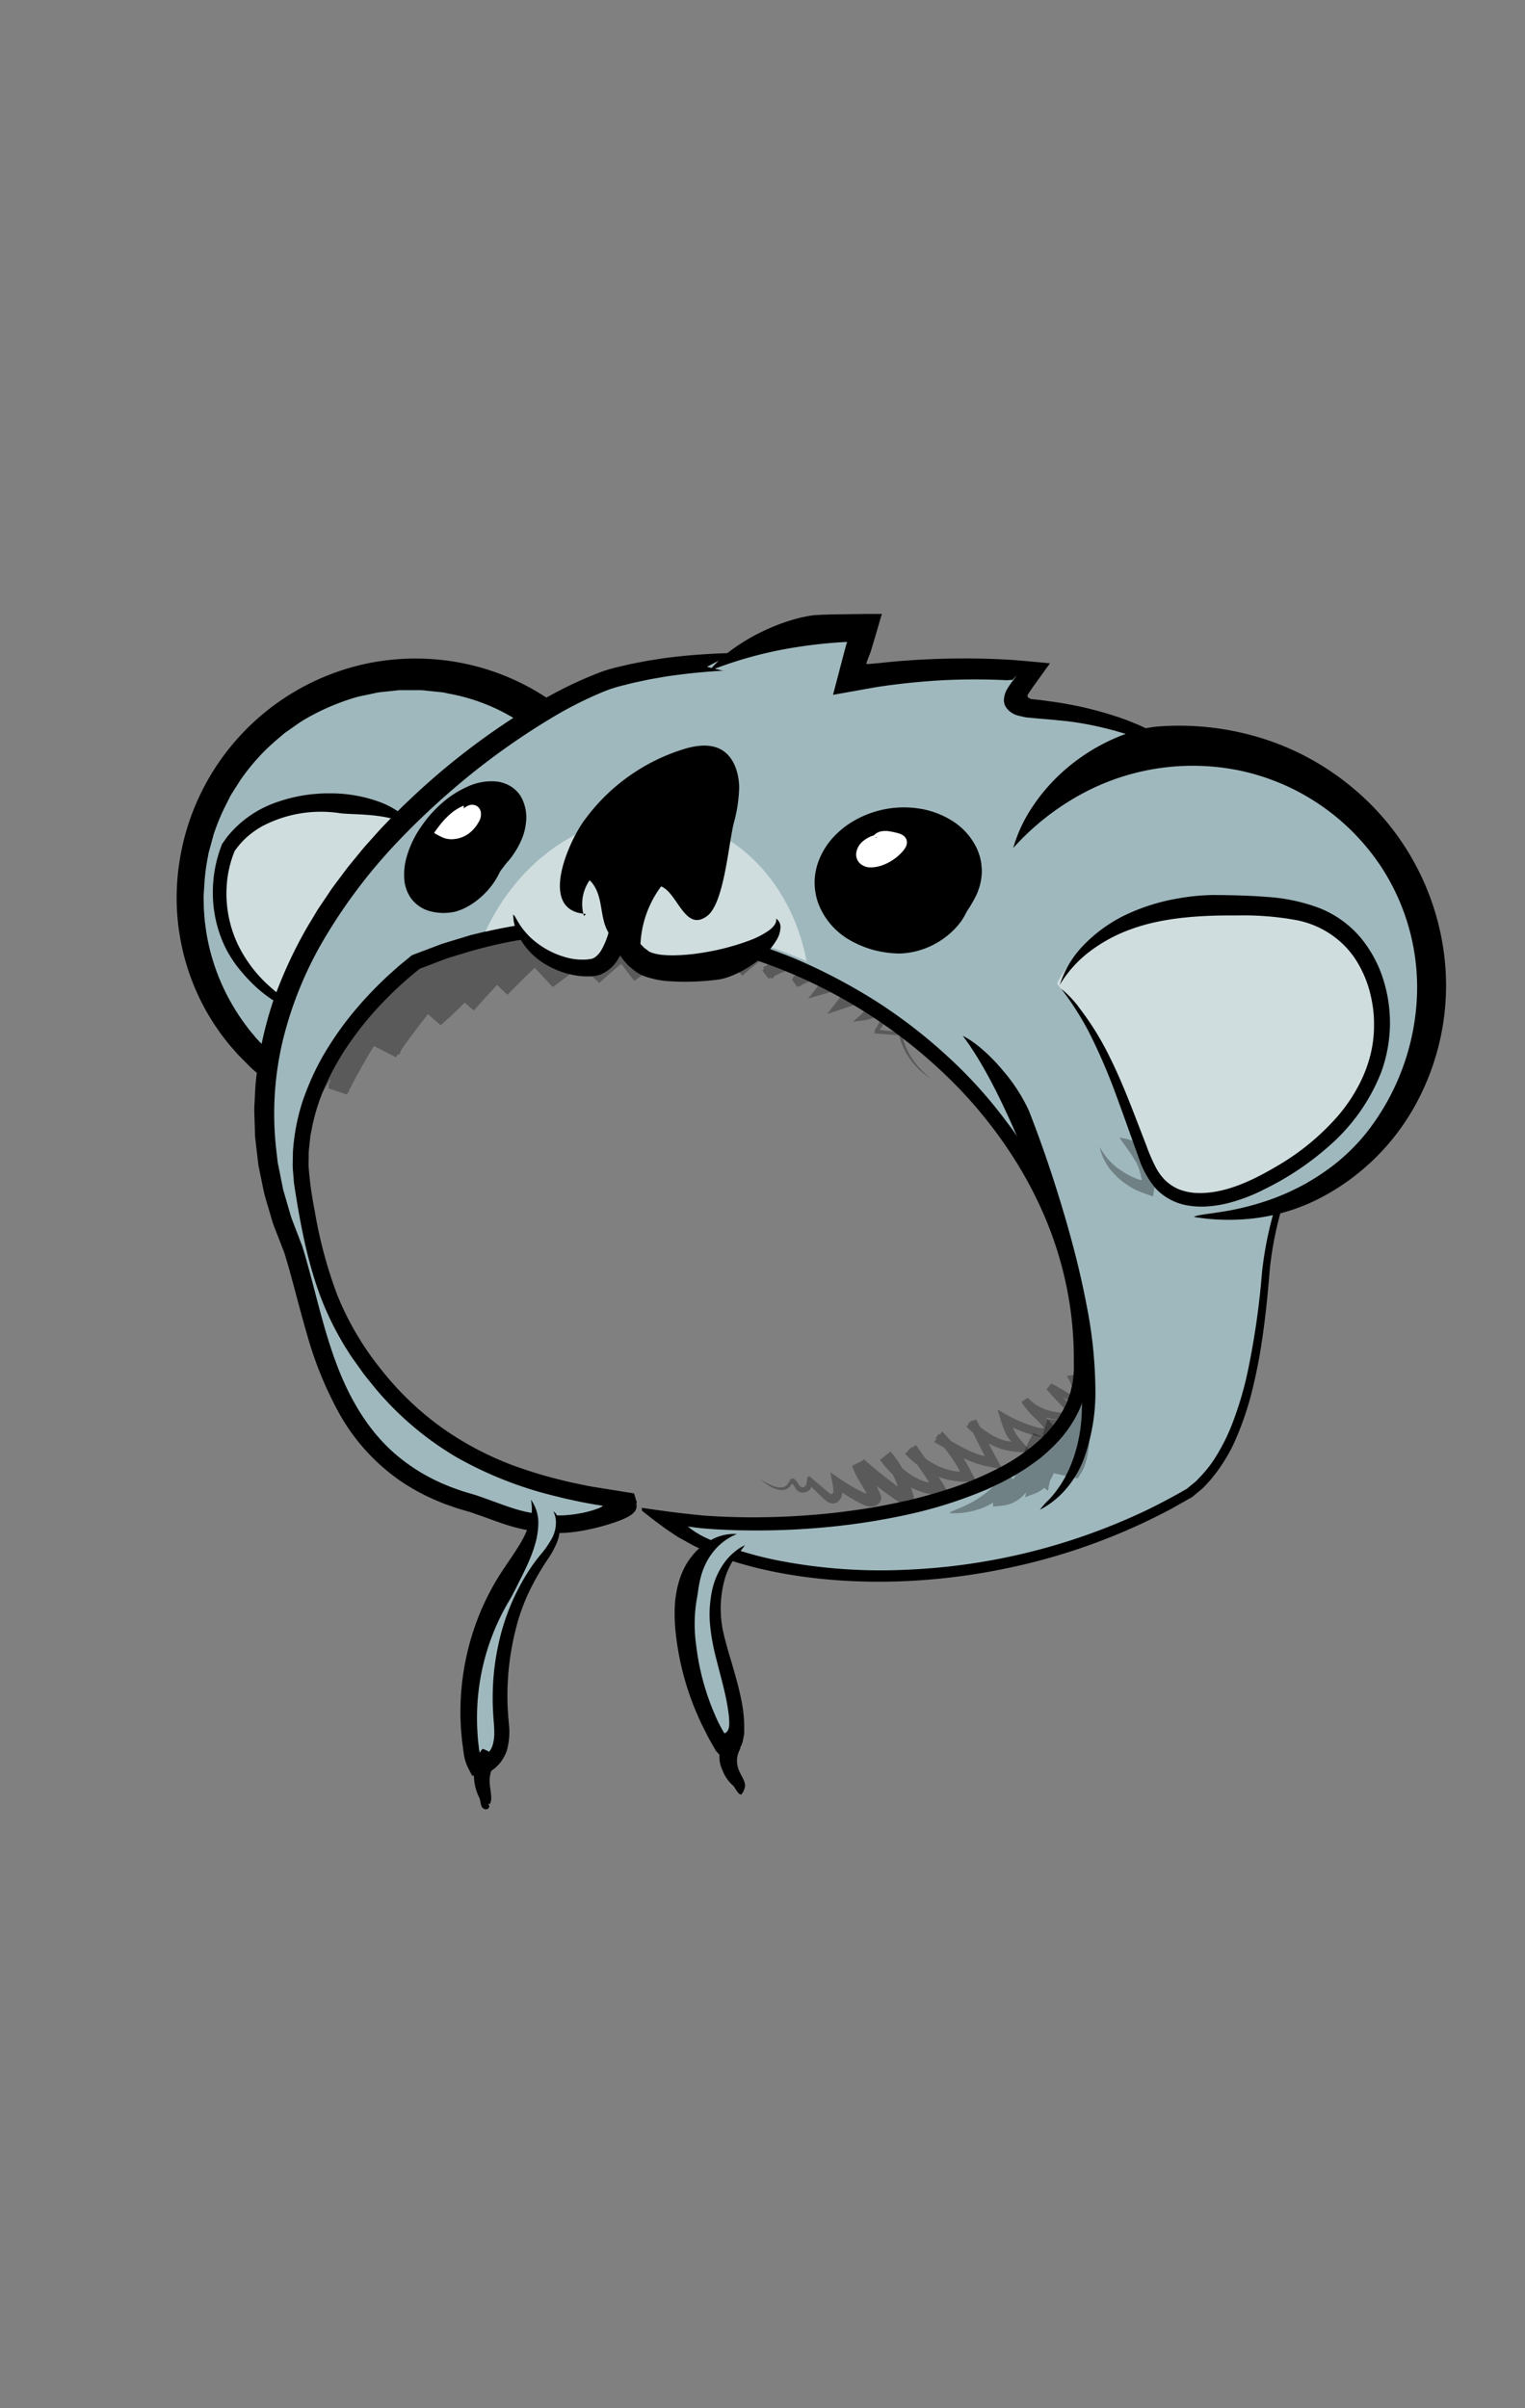 <svg xmlns="http://www.w3.org/2000/svg" viewBox="0 0 380 600"><rect x="0" y="0" width="380" height="600" fill="#808080" stroke="none"/><defs><style>.cls-1{isolation:isolate;}.cls-2{fill:#9fb8bd;--backup-fill:#9fb8bd;}.cls-3{fill:#d0dddf;--backup-fill:#d0dddf;}.cls-4{mix-blend-mode:multiply;}.cls-5{opacity:0.3;}.cls-6{fill:#fff;--backup-fill:#fff;}</style></defs><g class="cls-1"><g id="animals_1"><g id="hood_red"><path class="cls-2" d="M123.176,225.5c12.963.335,35.6,4.784,35.706.543a55.263,55.263,0,1,0-90.661,40.977A55.272,55.272,0,0,1,123.176,225.5Z"></path><path d="M123.174,225.579c-.685.49-4.23.6-9.305,1.528a57.551,57.551,0,0,0-17.881,6.621,54.4,54.4,0,0,0-16.256,14.453,51.188,51.188,0,0,0-5.038,8.419l-.916,2a8.381,8.381,0,0,0-.4.967q-.2.559-.394,1.1c-.344.942-.692,1.824-.97,2.82q-.432,1.41-.828,2.7l-1.413,4.377-.366,1.119-.046.141-.108-.089-.217-.18-.437-.36-1.768-1.466c-1.21-.984-2.344-2.02-3.557-3.06A22.275,22.275,0,0,1,61.526,265L59.8,263.26c-.677-.662-.91-.977-1.32-1.432l-1.128-1.29c-.734-.877-1.421-1.8-2.135-2.7-.669-.939-1.324-1.9-1.98-2.855-.6-.994-1.23-1.979-1.809-3a57.889,57.889,0,0,1-7.406-27.4,59.784,59.784,0,0,1,47.618-59.312,59.846,59.846,0,0,1,24.067.05,58.954,58.954,0,0,1,37.272,25.327,58.3,58.3,0,0,1,8.253,19.627q.251,1.269.5,2.53l.243,1.255c.062.421.087.847.132,1.268.149,1.689.333,3.358.43,5.012q-.011,1.421-.02,2.828v1.971c0,.162,0,.329,0,.485l-.08.432-.16.86a3.92,3.92,0,0,1-.543,1.531,4.085,4.085,0,0,1-1.19,1.227,8.274,8.274,0,0,1-3.19,1.238,21.86,21.86,0,0,1-3.6.251c-.884-.016-1.62-.063-2.406-.122-1.541-.117-3.025-.285-4.481-.47-2.907-.376-5.7-.82-8.41-1.261-5.417-.877-10.523-1.791-15.305-2.3a96.632,96.632,0,0,1,15.776-1.715l9-.409c1.5-.083,3-.179,4.438-.332.353-.044.718-.073,1.056-.127a.475.475,0,0,0,.162-.037l.095-.031.185-.07a2.823,2.823,0,0,0,.6-.316.679.679,0,0,0,.329-.48,2.7,2.7,0,0,0-.2-.614l-.106-.206-.05-.087-.013-.02-.014-.124-.029-.253a16.59,16.59,0,0,0-.275-1.993q-.42-1.953-.779-3.8a13.088,13.088,0,0,0-.468-1.792q-.256-.873-.5-1.717l-.462-1.654c-.146-.54-.387-1.04-.563-1.545q-.569-1.5-1.034-2.861c-.716-1.771-1.437-3.279-1.884-4.58a50.375,50.375,0,0,0-8.786-13.838l-1.4-1.494a15.488,15.488,0,0,0-1.44-1.447l-3.066-2.684a53.079,53.079,0,0,0-6.735-4.468,47.768,47.768,0,0,0-14.917-5.454c-.646-.126-1.285-.3-1.935-.386l-1.956-.2-1.953-.2a13.3,13.3,0,0,0-1.95-.128l-3.9,0a12.443,12.443,0,0,0-1.931.121l-1.921.2-1.915.2c-.638.071-1.255.248-1.881.367-1.247.273-2.5.509-3.731.81a55.309,55.309,0,0,0-7.1,2.556,54.54,54.54,0,0,0-6.611,3.42c-1.038.663-2.023,1.4-3.032,2.092-.5.356-1.01.691-1.493,1.061l-1.384,1.189a51.213,51.213,0,0,0-9.6,10.581l-1.887,2.961a12.376,12.376,0,0,0-.843,1.525l-.783,1.55A51.079,51.079,0,0,0,53.58,206.9a11.524,11.524,0,0,0-.512,1.619l-.446,1.632-.445,1.624-.222.809-.137.827a48.893,48.893,0,0,0-.874,6.57q-.105,1.641-.21,3.267.032,1.629.063,3.244c.089,1.073.148,2.143.257,3.2.153,1.056.263,2.112.447,3.152a52.753,52.753,0,0,0,9.513,22.264c.581.79,1.161,1.577,1.8,2.311l.929,1.12a4.889,4.889,0,0,0,.328.37l.263.279c.351.377.695.743,1.018,1.035.325.312.646.621.988.9l.5.429c.037.021.091.1.115.075l.047-.163.094-.324.373-1.277c.121-.43.3-.8.461-1.238l.325-.823a12.266,12.266,0,0,1,.615-1.4A56.663,56.663,0,0,1,82.9,237.725a52,52,0,0,1,22.48-11.235l3.034-.622c1-.15,1.979-.238,2.918-.35a39.937,39.937,0,0,1,5.2-.292,30.188,30.188,0,0,1,4.059.143Z"></path><path class="cls-3" d="M102.438,206.836c-5.439-9.079-34.622-10.653-44.866,4.7a30.785,30.785,0,0,0,20.483,41.425"></path><path d="M78.044,253a6.72,6.72,0,0,1-2.943-.448,26.778,26.778,0,0,1-5.639-2.474,32.851,32.851,0,0,1-5.752-4.245,42.7,42.7,0,0,1-4.031-4.319,28.631,28.631,0,0,1-4.278-7.109,31.726,31.726,0,0,1-2.168-8.438,33.048,33.048,0,0,1,.216-8.845,31.752,31.752,0,0,1,1-4.293c.1-.352.208-.7.337-1.042l.41-1.136a2.508,2.508,0,0,1,.45-.793l.338-.481c.218-.3.425-.615.651-.908a27.041,27.041,0,0,1,12.2-8.559,38.948,38.948,0,0,1,13.6-2.246,35.357,35.357,0,0,1,12.227,2.167,20.952,20.952,0,0,1,4.994,2.667,10.847,10.847,0,0,1,3.425,3.949c-5.041-4.041-14.873-3.369-18.3-3.833a31.361,31.361,0,0,0-19.512,3.274,21.8,21.8,0,0,0-3.775,2.7,20.051,20.051,0,0,0-2.941,3.329.988.988,0,0,0-.172.343l-.2.521c-.133.346-.266.69-.369,1.044-.233.7-.435,1.4-.6,2.106a26.766,26.766,0,0,0-.683,4.215,29.722,29.722,0,0,0,2.77,15.226,33.582,33.582,0,0,0,8.213,10.675,50.947,50.947,0,0,0,5.773,4.389A40.714,40.714,0,0,0,78.044,253Z"></path><g class="cls-4"><g class="cls-5"><path d="M276.715,341.231a.69.69,0,0,1-.223.543,1.425,1.425,0,0,1-1.059.111,10.4,10.4,0,0,1-1.377-.377,8.936,8.936,0,0,0-1.472-.383,1.059,1.059,0,0,0-.8.143c-.232.2-.192.564-.135.857a5.3,5.3,0,0,0,.295.907l.2.46.267.557c.751,1.5,1.734,3.076,2.791,4.794l-.657.586c-1.256-.995-2.371-2.088-3.637-3.143-.625-.525-1.266-1.053-1.939-1.522a9.885,9.885,0,0,0-1.024-.634,3.669,3.669,0,0,0-.5-.207l-.217-.052a.135.135,0,0,1-.106,0l.3-.817c1.288,1.889,1.528,4.212,3.934,8.109-.065.022-.08.064-.105.1s-.066.07-.049.123a1.358,1.358,0,0,1,0,.14l-.4-.192-1.543-.777c-1.012-.513-2.079-1.1-3.157-1.724l-2.572-1.47c-.772-.432-1.544-.858-2.292-1.208l.828-1.042c1.032,1.24,2.214,2.406,3.293,3.524l.819.84,1.106,1.169c.712.78,1.338,1.518,1.977,2.283-.03.034-.021.08-.085.1l-.232.061-.459.12c-.31.085-.592.139-.882.207a12.75,12.75,0,0,1-1.742.281l-.895.054c-.279.006-.643-.013-.862-.021-.423-.012-.826-.069-1.217-.107a15.545,15.545,0,0,1-4.3-1.231,12.259,12.259,0,0,1-4.017-2.876l1.675-1.159a21.791,21.791,0,0,0,3.32,3.744l.515.508.82.834c.281.281.543.566.8.853a11.014,11.014,0,0,1,.728.857l.339.428.276.406.545.818.547.848a9.292,9.292,0,0,1,.536.916c-1.535-.1-2.819-.154-4.442-.382l-1.269-.246-1.332-.336-1.019-.3-.82-.269a36.976,36.976,0,0,1-6.51-2.941l1.984-1.534a29.05,29.05,0,0,0,1.146,3.227c.058.132.117.262.181.39l.093.194.217.4a7,7,0,0,0,.46.763,6.866,6.866,0,0,0,.573.784c.87,1.066,2.08,2.369,3.134,3.555l-.5.021-.326.034c-.382-.016-.916-.066-1.371-.1-.907-.076-1.793-.136-2.729-.254a18.176,18.176,0,0,1-3.041-.718l-.616-.223-.46-.19c-.309-.124-.61-.264-.908-.412a24.869,24.869,0,0,1-6.353-4.644l2.41-1.821c.845,1.52,1.657,3.1,2.451,4.663l1.673,3.26,2.477,4.564c-.4-.046-1.029-.188-1.546-.283l-1.563-.308-1.562-.331c-.534-.132-1.1-.311-1.643-.464l-1.531-.556-.91-.384c-.6-.266-1.184-.545-1.756-.835-2.29-1.166-4.392-2.454-6.485-3.628l2-2.615a37.686,37.686,0,0,1,3.112,3.546c.777,1.007,1.508,2.046,2.183,3.114l.342.548.45.769c.3.514.591,1.027.853,1.534q.807,1.533,1.611,3.06l-3.582-.075c-.612-.056-1.23-.073-1.837-.161l-.906-.158c-.3-.052-.651-.108-.772-.15a19.414,19.414,0,0,1-4.052-1.467,22.811,22.811,0,0,1-6.664-5.039L228.223,360l4.156,5.9a42.215,42.215,0,0,1,3.5,5.36c2.057,2.323-1.52,1.173-3.022,1.143l-.7-.085-.757-.159a9.528,9.528,0,0,1-1.542-.4c-.523-.183-1.07-.329-1.57-.557-.356-.16-.6-.254-.9-.406a19.056,19.056,0,0,1-3.164-1.945,22.993,22.993,0,0,1-4.945-5.126l2.61-2.077a25.44,25.44,0,0,1,2.4,3.258c.345.565.677,1.132.974,1.71.156.286.295.578.438.867.16.331.217.456.5,1.093a32.267,32.267,0,0,1,1.15,3.12,6.793,6.793,0,0,1,.333,1.379l.073.6a1.2,1.2,0,0,1-.112.372c-.045.11-.084.242-.134.334l-.163.218c-.077.081-.055.127-.221.24a1.1,1.1,0,0,1-.289.139,2.174,2.174,0,0,1-1.551-.069,16.524,16.524,0,0,1-2.528-1.513c-.826-.563-1.913-1.343-2.188-1.55q-1.362-1-2.659-2c-.866-.669-1.714-1.337-2.546-2.016l-1.237-1.037-.617-.55a6.614,6.614,0,0,1-.712-.743l2.455-1.359a34.5,34.5,0,0,0,2.561,5.073l.346.627.364.694a16.253,16.253,0,0,1,.927,2.06l.172.5a1.556,1.556,0,0,1-.066.369,3.644,3.644,0,0,1-.092.359,2.7,2.7,0,0,1-.219.42,2.367,2.367,0,0,1-1.471,1.026,3.659,3.659,0,0,1-1.874-.081,8.081,8.081,0,0,1-.972-.386c-.156-.064-.331-.155-.466-.221l-.285-.143q-1.132-.583-2.184-1.215a39.526,39.526,0,0,1-3.914-2.695l1.752-1.039a11.866,11.866,0,0,1,.1,1.32c0,.21,0,.416-.01.618a7.259,7.259,0,0,1-.085.755,2.851,2.851,0,0,1-1.455,2.212,2.182,2.182,0,0,1-1.89-.076,4.145,4.145,0,0,1-.816-.526q-.189-.155-.366-.316l-.245-.231-1.624-1.564c-.627-.6-.673-.664-.941-.933l-.345-.35c-.012-.009-.035-.043-.038-.031l0,.054a.977.977,0,0,1-.006.108,1.007,1.007,0,0,1-.056.214.883.883,0,0,1-.128.243.623.623,0,0,1-.086.106,1.17,1.17,0,0,1-.155.144,2.606,2.606,0,0,1-1.3.618,2.092,2.092,0,0,1-1.946-.731,2.376,2.376,0,0,1-.279-.392,6.639,6.639,0,0,0-.448-.8.385.385,0,0,0-.37-.193.509.509,0,0,0-.295.275,2.449,2.449,0,0,1-.216.346,1.829,1.829,0,0,1-.43.392,2.755,2.755,0,0,1-1.536.5,5.288,5.288,0,0,1-2.428-.629,13.963,13.963,0,0,1-1.741-1.059l-1.505-1.013,1.7.854a14.059,14.059,0,0,0,1.9.866,4.6,4.6,0,0,0,2.216.284,1.923,1.923,0,0,0,1.012-.51,4.983,4.983,0,0,0,.741-1.134.958.958,0,0,1,.634-.559.935.935,0,0,1,.761.347,4.612,4.612,0,0,1,.578.716c.175.251.39.626.554.815a.852.852,0,0,0,1.038.246.982.982,0,0,0,.506-.448,7.534,7.534,0,0,0,.314-2.072.445.445,0,0,0,.394-.073l.062-.13c.043,0,.167.13.248.19l1.126.96,1.188,1.021.842.7,1.638,1.365c.245.17.539.341.787.166a.776.776,0,0,0,.222-.666c-.006-.018,0-.214-.009-.342s-.016-.287-.032-.434c-.03-.293-.074-.59-.13-.884l-.57-3,2.607,1.791a39.033,39.033,0,0,0,5.045,2.944l.637.3.317.145.159.07a.09.09,0,0,0,.037.012.352.352,0,0,0,.137.009.089.089,0,0,0,.058-.154.541.541,0,0,0-.059-.059l-.083-.131-.3-.525-1.222-2.053a23.707,23.707,0,0,1-1.937-3.942l2.44-1.23.331-.255c.086-.069.273-.23.221-.19l.013.014.051.056.149.148.329.305.619.548c1.659,1.439,3.418,2.834,5.154,4.171l1.2.91.2.187a2.8,2.8,0,0,0,.593.431,2.4,2.4,0,0,0-.1-.58c-.031-.113-.069-.234-.114-.362l-.049-.124-.149-.339-.314-.666A22.953,22.953,0,0,0,219.8,363.5l1.776-1.412a20.325,20.325,0,0,0,4.779,4.928,16.715,16.715,0,0,0,2.917,1.668,7.138,7.138,0,0,0,1.564.515c.14.029.281.059.425.075.124.008.379.092.212-.072l-.442-.662-1.156-1.7-3.717-5.382,1.221-.985a20.139,20.139,0,0,0,6.181,4.683,16.862,16.862,0,0,0,3.465,1.22,10.593,10.593,0,0,0,1.137.195l.551.045.275.008.137,0c.052.006.1.009.056-.046-.277-.548-.577-1.09-.9-1.618l-.338-.545-.4-.625q-.408-.618-.832-1.212a35.33,35.33,0,0,0-3.591-4.279l.807-1.052c2.263,1.288,4.437,2.636,6.622,3.735.546.273,1.093.532,1.641.77l.411.174.352.143c.187.069.39.154.557.206.348.121.7.227,1.043.313.174.041.345.088.519.118l.258.05c.025,0,.126.045.089,0l-.064-.116-.78-1.467-1.022-2.015c-.79-1.572-1.569-3.083-2.353-4.5l1.131-.855a22.621,22.621,0,0,0,5.8,4.263q.39.2.792.36c.133.054.263.117.4.164l.318.116a8.6,8.6,0,0,0,.965.274,8.788,8.788,0,0,0,.959.151,1.662,1.662,0,0,0,.424.008l-.324-.365a7.425,7.425,0,0,1-.625-.857,8.564,8.564,0,0,1-.616-1.2,30.557,30.557,0,0,1-1.242-3.527l-.608-2.01,1.827,1.067a35,35,0,0,0,5.971,2.742l.765.258.7.216c.263.075.523.144.783.2a8.422,8.422,0,0,0,1.531.216l.042,0-.022-.036-.046-.075-.1-.149c-.07-.094-.134-.192-.209-.28-.144-.182-.295-.354-.449-.521l-.466-.486-.647-.649a23.456,23.456,0,0,1-3.738-4.375l1.55-1.072a11.429,11.429,0,0,0,5.534,3.255c.525.136,1.051.249,1.581.332l.8.094.551.031a5.882,5.882,0,0,0,.752-.036l.368-.062.181-.046c.061-.014.15-.02.07-.082-.222-.272-.459-.529-.7-.784l-1.25-1.321c-1.073-1.139-2.139-2.221-3.16-3.487l1.148-1.444c1.357.665,2.544,1.392,3.754,2.1l1.929,1.155.562.305c.162.109.047-.035.006-.111s-.094-.174-.134-.263a16.2,16.2,0,0,1-.623-1.69l-.075-.217-.135-.36q-.148-.366-.287-.708a11.526,11.526,0,0,0-.573-1.147l-.517-.9.91-.184a2.108,2.108,0,0,1,1.271.14,5.326,5.326,0,0,1,.833.436,13.534,13.534,0,0,1,1.368.992c.837.682,1.576,1.365,2.227,1.983l2.6,2.536-.577.515a56.467,56.467,0,0,1-2.695-5.067c-.161-.368-.336-.786-.476-1.208a5.306,5.306,0,0,1-.268-1.179,1.149,1.149,0,0,1,.272-1,1.449,1.449,0,0,1,.966-.181,7.367,7.367,0,0,1,1.692.507c.47.187.88.353,1.257.478a2.4,2.4,0,0,0,1.014.15C276.566,341.723,276.663,341.422,276.715,341.231Z"></path></g></g><g class="cls-4"><g class="cls-5"><path d="M231.966,268.645a14.953,14.953,0,0,1-3.6-2.845,18.1,18.1,0,0,1-2.478-3.3,16.805,16.805,0,0,1-1.1-2.241,13.693,13.693,0,0,1-.707-2.262c0-.077-.061-.073-.124-.074l-.179-.013-.36-.026-.729-.053-1.767-.134-2.325-.186-.6-.049-.152-.012a.3.3,0,0,1-.069-.009l.02-.038.08-.154a1.387,1.387,0,0,0,.123-.674,15.53,15.53,0,0,0,1.316-2.309,3.544,3.544,0,0,0,.336-1.144,5.591,5.591,0,0,0,.012-.885l.758.657c-1.591.132-3.243,1.107-5.414,1.361l-2.468.288,1.924-1.645a16.887,16.887,0,0,0,3.848-5.828l1.018,1.146-10.31,3.448-2.893.968,1.88-2.421,5.216-6.718,1.042,1.558-9.741,2.817-3.117.9,2.011-2.563,5.925-7.551,1.288,1.7c-3.919,1.668-7.826,3.729-12.012,5.516l-1.316-1.867,8.14-8.821,1.446,1.927c-5.076,2.511-10.426,4.292-15.363,6.737l-1.562-2.011c3.22-3.829,6.808-7.213,9.888-10.888l1.669,2.093c-3.029,1.585-6.081,2.951-8.993,4.456a38.108,38.108,0,0,0-7.985,5.17l-1.954-2.146c2.123-1.967,4.327-3.658,6.321-5.441a22.086,22.086,0,0,0,4.924-5.743l2.216,1.983a71.848,71.848,0,0,1-9.712,5.46,65.9,65.9,0,0,0-8.866,5.01l-2.06-2.557c3.132-2.963,6.353-5.521,9.245-8.032a57.347,57.347,0,0,0,7.532-7.66l2.351,2.7c-3.283,2.015-6.413,3.718-9.256,5.242-2.788,1.5-5.524,2.983-8.121,4.657A59.6,59.6,0,0,0,169.8,241.8l-3.161-2.813a58.078,58.078,0,0,1,8.75-10.171c3.268-3.026,6.515-5.82,9.539-8.906l3,3.67-29.887,20.811-3.237-4.251A295.941,295.941,0,0,0,178.355,217.1l2.372,4.865a17.615,17.615,0,0,0-7.94,3.341A34.638,34.638,0,0,0,169.1,228.3c-1.325,1.2-2.664,2.335-4.008,3.45-2.687,2.23-5.4,4.378-8.064,6.549s-5.3,4.352-7.687,6.613l-4.6-4.211c3.791-4.785,7.739-9.324,11.667-13.9s7.881-9.121,11.547-13.741l4.683,4.566c-5.721,4.825-11.434,9.67-17.207,14.424s-11.591,9.439-17.708,13.87l-4.665-5.007a177.4,177.4,0,0,1,14.851-15.424c5.077-4.787,10.212-9.354,15.2-13.936l3.707,5.974a83.1,83.1,0,0,0-21.826,13.121,240.4,240.4,0,0,0-18.552,17.212l-5.35-5.163c1.761-1.9,3.381-3.619,5.02-5.3,8.786-9.063,17.916-17.555,26.206-26.531l4.876,5.8c-14.714,9.587-27.524,21.976-39.114,35.089l-5.905-4.995c10.591-12.957,22.427-24.063,32.306-36.181l5,5.7c-7.631,4.687-14,11.415-20.147,18.407-6.162,6.994-12.167,14.414-19.546,20.749l-5.532-4.91c9.033-13.224,19.392-24.368,27.541-36.38l5.428,4.576c-7.358,7.006-14.184,14.431-20.64,21.891-6.432,7.481-12.522,15.055-17.925,22.789l-5.757-2.917A75.769,75.769,0,0,1,97.7,250.186c1.761-3.2,3.611-6.242,5.485-9.193,3.748-5.9,7.626-11.43,11.364-16.865l4.558,3.744a171.6,171.6,0,0,0-32.668,44.837l-4.609-1.555a68.962,68.962,0,0,1,6.761-17.736c2.763-5.221,5.739-9.915,8.633-14.5l3.477,2.245C90.032,256.6,81.59,269.907,73.9,282.712l-2.651-.793a35.2,35.2,0,0,1,2.941-11.738,37.841,37.841,0,0,1,5.507-8.848A36.654,36.654,0,0,0,72.65,282l.036.011c6.952-13.358,15.4-28.149,24.827-43l2.988,1.929c-2.89,5.029-5.793,10.076-8.241,15.271a63.558,63.558,0,0,0-5.369,15.962L81.8,270.451a166.164,166.164,0,0,1,14.954-25.985,175.3,175.3,0,0,1,17.624-21.292l5.7,4.684c-4.588,6.922-8.8,13.206-12.256,18.91a107.728,107.728,0,0,0-7.855,14.9c-.157.39-.313.78-.455,1.135l-6.655-3.37a302.256,302.256,0,0,1,19.3-24.074c6.68-7.571,13.478-14.771,20.544-21.383l4.517,3.809c-4.549,6.582-9.51,12.654-14.3,18.6s-9.466,11.729-13.5,17.606l-3.69-3.276c7.162-6.072,13.218-13.5,19.554-20.574,6.312-7.078,13.047-13.978,21.115-18.871l2.644,3.012c-10.729,12.928-22.73,24.1-32.5,36.022l-2.681-2.268c12.278-13.778,25.64-26.372,40.412-35.894l2,2.379c-10.451,11.2-21.627,21.208-31.353,31.714l-2.148-2.073a239.611,239.611,0,0,1,19.636-18.01A87.794,87.794,0,0,1,164.976,212.8l1.547,2.492c-5.226,4.78-10.461,9.425-15.49,14.159A169.026,169.026,0,0,0,136.905,244.1l-2.091-2.244c6.091-4.4,11.933-9.114,17.681-13.823s11.374-9.483,16.974-14.192l2.348,2.288c-7.71,9.623-15.945,18.443-23.259,27.606l-2.578-2.359c5.263-4.909,10.846-9.043,16.1-13.415,1.313-1.087,2.611-2.179,3.846-3.3a38.871,38.871,0,0,1,4.183-3.351,22.1,22.1,0,0,1,10.2-4.106l4.907-.5-3.367,3.653a296.4,296.4,0,0,1-24,23.31l-2.4-3.152,30-20.647,2.625,3.2c-3.167,3.187-6.587,6.088-9.73,8.957a53.93,53.93,0,0,0-8.2,9.382l-3.16-2.812a65.386,65.386,0,0,1,12.674-8.737c4.429-2.385,8.746-4.534,12.835-7.023l2.791,3.2a62.636,62.636,0,0,1-8.573,8.519c-3.007,2.534-5.977,4.9-8.7,7.447l-2.687-3.335a70.743,70.743,0,0,1,9.661-5.363,67.082,67.082,0,0,0,9-4.979l3.057,2.737a25.76,25.76,0,0,1-5.854,6.777c-2.134,1.864-4.307,3.512-6.213,5.256l-2.769-3.044a40.15,40.15,0,0,1,8.467-5.449c2.893-1.473,5.8-2.755,8.55-4.128l.767-.39,2.405,3.016c-1.385,1.617-2.882,3.216-4.548,4.944s-3.493,3.592-5.446,5.854l-2.268-2.921c4.722-2.29,9.9-3.922,15.465-6.527l2.038,2.716-8.295,8.681-1.771-2.514c4.085-1.653,8.185-3.7,12.114-5.271l1.607,2.127-6.093,7.419-1.283-1.928,9.806-2.583,3.107-.818-2.011,2.457-5.387,6.584-.962-1.379,10.4-3.167,1.46-.445-.642,1.366c-1.266,2.7-2.935,5.123-4.405,6.2l-.376-.938a14.793,14.793,0,0,0,2.989-.693,11.02,11.02,0,0,1,2.44-.5l.434-.022.02.416a6.483,6.483,0,0,1-.062,1.191,5.881,5.881,0,0,1-.222.936,6.122,6.122,0,0,1-.645,1.36,6.392,6.392,0,0,1-.6.821c-.223.176.06.135.183.162l.439.049,1.685.19,1.741.194.769.087.348.04.164.019a.239.239,0,0,1,.076.014l.022.073a18.286,18.286,0,0,0,.66,2.552,17.482,17.482,0,0,0,.871,2.055,17.88,17.88,0,0,0,2.041,3.174A19.71,19.71,0,0,0,231.966,268.645Z"></path></g></g><path class="cls-2" d="M313.956,228.529a41.33,41.33,0,0,0-8.6-7.368,86.683,86.683,0,0,1-22.278-20.577C261.333,171.523,196.851,157.172,153.5,168.5c-21.735,5.4-114,65-80.042,142.708,6.976,21.862,9.326,53.579,44.651,62.8,8.689,2.941,11.77,4.824,20.94,5.03,6.551.147,17.221-3.492,16.79-4.356-26.939-3.758-50.01-11.694-67.322-37.413C80.886,325.685,77.5,314.946,74.39,294.7,71.54,272.7,86.7,251.957,103.211,238.97,181.336,206.461,272.5,266.5,269.755,341.5c-1.245,34.044-68.473,42.5-105.379,36.416,21.36,18.329,82.7,23.435,132.148-5.771,14-10.106,17.173-35.8,18.737-52.229.009-.12.017-.24.025-.359a89.955,89.955,0,0,1,8.573-32.405C333.455,266.755,327.888,241.285,313.956,228.529Z"></path><path d="M313.986,228.5c.494.447,1.553,1.346,2.949,2.815.651.775,1.451,1.641,2.262,2.689l1.216,1.716.655.927c.215.322.4.672.612,1.019l1.284,2.19c.412.777.79,1.612,1.209,2.463.2.429.425.859.621,1.309l.546,1.394c.348.952.8,1.9,1.085,2.944a53.96,53.96,0,0,1,2.693,14.059,54.684,54.684,0,0,1-1.557,16.778c-.345,1.466-.884,2.9-1.328,4.385-.538,1.45-1.174,2.893-1.775,4.36-1.307,2.826-2.514,5.781-3.586,8.853a87.516,87.516,0,0,0-4.454,19.695c-.556,6.966-1.29,14.231-2.535,21.508-.644,3.642-1.432,7.295-2.413,10.931a77.734,77.734,0,0,1-3.845,10.713,41.568,41.568,0,0,1-6.228,9.736c-.684.7-1.3,1.465-2.045,2.1l-2.3,1.907-5.012,2.835A152.984,152.984,0,0,1,250.046,390.9c-28.345,5.8-55.338,3.162-72.916-3.894-.334-.126-.668-.255-1-.406l-1.042-.46c-.97-.429-1.952-.866-2.825-1.357L169.6,383.31l-.674-.373c-.206-.127-.385-.256-.58-.384l-1.151-.775c-1.59-1.033-3-2.126-4.571-3.3l-2.474-1.943c-.045-.038-.122-.091-.141-.115l-.007-.049-.015-.1-.032-.2-.073-.4c3.053.434,6.691.964,9.856,1.329l4.807.526c.78.065,1.558.13,2.33.171l1.642.1c3.932.193,7.888.295,11.859.213,3.969-.057,7.953-.239,11.937-.569,3.986-.3,7.969-.778,11.945-1.357s7.929-1.357,11.863-2.238c3.922-.927,7.807-2.027,11.627-3.319a84.255,84.255,0,0,0,11.076-4.744,46.89,46.89,0,0,0,9.834-6.679,28.1,28.1,0,0,0,6.956-9.187c.413-.86.663-1.784,1.01-2.67.276-.909.428-1.853.657-2.776.139-.942.187-1.9.294-2.848.037-.991,0-2.033,0-3.048a89.457,89.457,0,0,0-3.327-24.267c-4.433-15.863-13.289-30.415-24.66-42.486a126.543,126.543,0,0,0-88.755-39.182,118.646,118.646,0,0,0-24.483,2.126,121.873,121.873,0,0,0-11.846,3.052l-2.92.89c-.957.342-1.9.718-2.854,1.074l-2.848,1.081-1.273.482c-.049.022.013-.017-.135.1l-.584.48a88.6,88.6,0,0,0-8.844,8.193,78.509,78.509,0,0,0-7.581,9.235,63.619,63.619,0,0,0-5.929,10.182,49.224,49.224,0,0,0-3.7,10.951c-.164.858-.351,1.712-.5,2.57l-.28,2.593a18.346,18.346,0,0,0-.137,2.6c0,.864-.063,1.737-.01,2.594a88.5,88.5,0,0,0,1.476,10.617,112.461,112.461,0,0,0,5.541,20.888,72.615,72.615,0,0,0,10.666,18.37,74.9,74.9,0,0,0,15.2,14.761,77.242,77.242,0,0,0,18.693,9.852c3.346,1.182,6.733,2.261,10.195,3.119,1.729.435,3.457.87,5.213,1.212l1.312.276,1.209.255,1.366.243,5.639.906,2.817.453,1.408.227c.109.019.252.036.334.058l.025.079.051.16.4,1.277.2.638.051.16c.164.015-.195.057-.15.141l.021.179.053.477a2.106,2.106,0,0,1-.7,1.633c-.933,1.166-4.036,2.321-7.253,3.251-1.638.471-3.382.884-5.165,1.226l-.857.151-.719.113q-.72.109-1.456.19a27.725,27.725,0,0,1-3.028.181c-1.042-.017-1.912-.042-2.889-.108a42.368,42.368,0,0,1-5.761-.723,44.561,44.561,0,0,1-5.572-1.524c-1.774-.6-3.464-1.23-5.143-1.829l-2.511-.878-.313-.108-.137-.042-.677-.2-1.353-.392c-.907-.243-1.8-.56-2.684-.874s-1.781-.614-2.648-.993a51.971,51.971,0,0,1-10.022-5.322A50.219,50.219,0,0,1,84.63,352.339a91.96,91.96,0,0,1-8.225-20.233c-1.009-3.431-1.908-6.856-2.807-10.24q-.684-2.521-1.365-5.037l-.711-2.483-.661-2.189q-.975-2.512-1.948-5.019c-.315-.839-.666-1.664-.95-2.513l-.763-2.58c-.485-1.725-1.065-3.421-1.464-5.165q-.539-2.631-1.077-5.255l-.267-1.312-.158-1.331-.311-2.659-.308-2.655c-.108-.884-.079-1.779-.124-2.667-.035-1.778-.153-3.556-.115-5.328l.284-5.309a93.129,93.129,0,0,1,4.288-20.583,110.393,110.393,0,0,1,8.613-18.811q1.321-2.2,2.639-4.393l2.849-4.23c.918-1.431,1.991-2.742,2.986-4.108l1.517-2.027,1.595-1.958c1.081-1.288,2.1-2.625,3.228-3.865l3.343-3.739c2.309-2.407,4.594-4.824,7.014-7.082a177.351,177.351,0,0,1,31-23.725,99.405,99.405,0,0,1,17.3-8.529,42.922,42.922,0,0,1,4.705-1.309l2.3-.54,2.321-.453,2.319-.439,2.324-.359c1.546-.26,3.1-.44,4.644-.618a160.4,160.4,0,0,1,36.5.241,170.127,170.127,0,0,1,34.214,7.532,117.587,117.587,0,0,1,30.154,14.709A67.287,67.287,0,0,1,281.7,196.911c.859,1.036,1.7,2.114,2.51,3.152q1.154,1.551,2.37,3.041,2.436,2.971,5.117,5.671a89.114,89.114,0,0,0,11.421,9.7c1,.724,2.012,1.4,3.045,2.1s2.06,1.453,3.037,2.238a39.966,39.966,0,0,1,5.376,5.176,39.954,39.954,0,0,0-5.062-4.546c-1.831-1.427-3.895-2.64-5.9-3.911a88.093,88.093,0,0,1-11.881-9.109c-1.919-1.754-3.79-3.63-5.59-5.631s-3.479-4.181-5.264-6.232A64.143,64.143,0,0,0,268.1,187.771c-9.553-6.265-20.606-10.843-32.07-14.176a173.637,173.637,0,0,0-35.294-6.253,154.4,154.4,0,0,0-34.646,1.184l-4.1.711-4.02.847-3.934.989-1.8.552c-.6.21-1.2.457-1.8.681a96.458,96.458,0,0,0-13.643,6.959,177.053,177.053,0,0,0-22.308,15.994A188.225,188.225,0,0,0,99,209.809a133.761,133.761,0,0,0-17.432,22.8,93.365,93.365,0,0,0-10.93,25.941,78.622,78.622,0,0,0-1.832,27.614l.39,3.437.68,3.39.678,3.387.964,3.316.96,3.314c.361,1.091.809,2.153,1.209,3.23l1.231,3.219.307.8a5.213,5.213,0,0,1,.21.61l.13.428.511,1.709c2.614,9.109,4.516,18.172,7.724,26.677,3.15,8.475,7.7,16.4,14.314,22.253a45.869,45.869,0,0,0,11,7.173c.984.489,2.022.865,3.029,1.3,1.025.4,2.073.742,3.107,1.117l3.168.938c.313.09.346.115.508.168l.4.14.806.281,1.6.575c2.131.766,4.226,1.57,6.3,2.218a34.488,34.488,0,0,0,6.3,1.376c1.069.134,2.151.217,3.238.277l1.627.06c.511.01,1.033-.006,1.557-.037a31.925,31.925,0,0,0,3.177-.37l1.063-.187.823-.176a24.092,24.092,0,0,0,3.277-.986,6.546,6.546,0,0,0,.788-.366c.105-.074.3-.151.275-.292l-.412-.065-1.66-.262c-1.112-.186-2.241-.395-3.371-.621l-3.047-.652c-1.09-.213-2.16-.521-3.239-.781a94.92,94.92,0,0,1-24.639-9.681A78.185,78.185,0,0,1,93.8,346.237c-1.344-1.7-2.8-3.316-4.01-5.115l-1.885-2.638c-.639-.87-1.178-1.813-1.77-2.716a75.365,75.365,0,0,1-5.809-11.527c-3.159-8-4.9-16.348-6.3-24.594l-.5-3.1-.245-1.552c-.062-.526-.091-1.066-.138-1.6-.067-1.067-.209-2.134-.209-3.2L72.993,287a51.494,51.494,0,0,1,2.345-12.427,66.087,66.087,0,0,1,5.1-11.428,82.5,82.5,0,0,1,7.013-10.216,94.482,94.482,0,0,1,8.349-9.012c.717-.727,1.508-1.373,2.259-2.061s1.514-1.362,2.311-2l1.179-.967.589-.484a2.278,2.278,0,0,1,.837-.541l2.895-1.094,2.836-1.071,1.416-.535,1.446-.446,5.778-1.756c3.907-.929,7.788-1.955,11.746-2.506,1.969-.329,3.931-.689,5.917-.838,1.98-.183,3.952-.44,5.931-.56l5.933-.228c1.975-.07,3.947.058,5.916.078.983.035,1.969.019,2.949.095l2.936.245c1.953.182,3.914.266,5.844.595,1.935.285,3.872.539,5.795.847l5.72,1.161a139.813,139.813,0,0,1,22.04,6.981,142.356,142.356,0,0,1,20.2,10.6A129.139,129.139,0,0,1,236.1,263.179a114.106,114.106,0,0,1,14.872,16.51c2.264,2.914,4.189,6.052,6.161,9.138l2.674,4.793a27.246,27.246,0,0,1,1.241,2.439l1.171,2.47L263.381,301l1,2.537.994,2.533.493,1.267.406,1.3,1.62,5.174q.622,2.634,1.243,5.26c.472,1.739.647,3.534.956,5.3l.419,2.654c.14.884.164,1.782.252,2.671.125,1.782.332,3.558.388,5.337q.01,2.672.021,5.335a27.377,27.377,0,0,1-2.155,10.713,30.53,30.53,0,0,1-6.18,8.9,44.832,44.832,0,0,1-3.978,3.582c-1.439,1.029-2.842,2.116-4.36,3-1.471.97-3.029,1.761-4.561,2.6-.772.4-1.567.754-2.349,1.132s-1.568.75-2.372,1.066a109.422,109.422,0,0,1-19.574,6.1,166.728,166.728,0,0,1-19.908,3.049,183.368,183.368,0,0,1-19.823.778q-2.463-.021-4.918-.138c-.818-.035-1.636-.057-2.452-.118l-1.871-.12c-1.451-.106-2.885-.247-4.3-.455l-.944-.139c-.068-.018-.022.013.012.039l.095.075.189.149.378.3a18.123,18.123,0,0,0,1.583,1.074c.543.332,1.095.64,1.662.917.277.149.563.285.85.408l1.5.674a88.223,88.223,0,0,0,15.757,4.748,133.378,133.378,0,0,0,32.247,2.4,154.113,154.113,0,0,0,60-14.84c3-1.461,6.1-3.082,9.241-4.885l.594-.332a2.285,2.285,0,0,0,.2-.117l.229-.19,1.01-.832,1.022-.835c.315-.311.615-.645.926-.967a30.9,30.9,0,0,0,3.453-4.256,48.946,48.946,0,0,0,5.134-10.356,84.924,84.924,0,0,0,3.374-11.665,198.063,198.063,0,0,0,3.585-24.845,89.676,89.676,0,0,1,6.161-24.329c.778-1.889,1.592-3.743,2.458-5.548q.588-1.35,1.168-2.686l.575-1.331.46-1.366c.3-.911.615-1.81.9-2.714q.339-1.38.672-2.741a23.316,23.316,0,0,0,.535-2.729c.138-.909.318-1.808.419-2.708a56.857,56.857,0,0,0-1.307-19.936,51.38,51.38,0,0,0-6.13-14.513A42.311,42.311,0,0,0,313.986,228.5Z"></path><path class="cls-2" d="M176.172,166.148c10.913-6.041,24.917-9.609,39.9-10.165l-3.1,12.094a147.487,147.487,0,0,1,45.385-1.37l-4.8,6.427c-.4.529-.79,1.158-.371,1.771a3.486,3.486,0,0,0,2.314,1.162c7.178.906,20.051,2.83,31.3,7.782-.551,1.369-6.94,6.231-8.618,7"></path><path d="M278.157,190.788a18.084,18.084,0,0,1,2.812-2.669c.44-.383.707-.638,1.075-.976l1.052-1c.349-.349.7-.7,1.033-1.083a5.243,5.243,0,0,0,.458-.607l.082-.176c.017-.055-.116-.058-.167-.09l-.419-.152c-1.3-.489-2.544-.881-3.88-1.282L277.594,182c-.911-.231-1.8-.484-2.694-.683a76.416,76.416,0,0,0-9.153-1.645c-1.9-.2-3.838-.391-5.805-.554l-1.48-.12-2.258-.216-.633-.063c-.2-.034-.382-.084-.574-.126l-1.15-.268a5.157,5.157,0,0,1-1.968-.889,4.422,4.422,0,0,1-1.4-1.58,3.384,3.384,0,0,1-.283-1.984,6.1,6.1,0,0,1,.655-2.012,25.874,25.874,0,0,1,1.492-2.211l.8-1.12.2-.276-.041.042-.085.087-.364.391c-.247.24-.57.755-.8.621l-.636.033-.261.021-.117.012-.057.007a.66.66,0,0,1-.169,0c-2.046-.1-4.09-.156-6.121-.178-4.063-.045-8.078.06-11.972.322-3.221.221-6.424.527-9.587.919-.79.1-1.58.192-2.364.311l-1.176.168c-.692.086-1.59.248-2.375.387l-9.644,1.722q.99-3.78,1.97-7.525c.6-2.268,1.537-5.847,1.412-5.267.042-.049.268-.3.065-.316a1.2,1.2,0,0,0-.126-.047l-.081-.023-.805.05c-1.177.069-2.343.153-3.5.262-2.308.2-4.564.472-6.763.794a101.05,101.05,0,0,0-23.022,6.1,31.584,31.584,0,0,1,5.565-5.211,47.93,47.93,0,0,1,7.586-4.551c5.343-2.619,10.827-4.022,13.752-4.162,2.247-.119,4.406-.153,6.631-.179l5.46-.08,2.565-.005,1.244,0c.322-.1.131.227.088.429l-.189.652-1.468,5q-.357,1.2-.712,2.381l-.166.553-.116.356-.115.355-.063.154c-.3.741-.688,1.7-.984,2.652l3.089-.266c2.064-.228,4.1-.429,6.116-.578,4.026-.315,7.95-.495,11.774-.563s7.549-.023,11.173.12c.906.038,1.807.068,2.7.126l1.6.095q.933.061,1.856.147c2.467.2,4.947.441,7.444.685l.059.006c0,.01-.022.034-.031.051l-.079.109-.158.22-.316.441-.633.882-1.271,1.773-1.28,1.785-.55.77-.183.269-.7,1.031c-.2.312-.546.681-.3,1.065a1.667,1.667,0,0,0,1.052.538l1.149.11.276.027.385.044,1.167.15,2.309.326a90.234,90.234,0,0,1,17.086,4.119l.792.28.411.15.488.188,2.393.981c1.627.727,3.282,1.527,4.83,2.33l.082.359.048.175c0,.033.037.05.007.095l-.09.133a7.844,7.844,0,0,1-.763.947,18.314,18.314,0,0,1-1.672,1.635,30.582,30.582,0,0,1-3.658,2.5A23.308,23.308,0,0,1,278.157,190.788Z"></path><path class="cls-2" d="M183.638,383.026c-5.123.17-9.523,4.213-11.432,8.97s-1.747,10.088-1.038,15.164a75.963,75.963,0,0,0,9.72,27.9c1.565-.326,2.047-2.308,2.081-3.906.174-8.154-2.936-15.989-4.15-24.053s.1-17.518,6.786-22.188"></path><path d="M185.631,384.951a18.743,18.743,0,0,1-2.016,2.494,18.1,18.1,0,0,0-2.933,5.671,27.23,27.23,0,0,0-.486,13.393c1.2,5.382,3.353,11.028,4.584,17.32.161.805.272,1.533.407,2.434a37.3,37.3,0,0,1,.261,4.156v1.01l0,.5-.077.4-.315,1.612a5.9,5.9,0,0,1-1.222,2.3,4.437,4.437,0,0,1-2.252,1.395l-.357.108-.179.035-.359.075-.358.078-.179.041-.09.021c-.033,0-.08-.077-.119-.112l-.987-1.048-.494-.523c-.165-.225-.332-.565-.5-.843-.666-1.165-1.337-2.318-1.97-3.611l-.845-1.655c-.277-.548-.574-1.226-.667-1.414q-.427-.9-.814-1.817-.8-1.824-1.466-3.687a69.792,69.792,0,0,1-2.271-7.5,68.958,68.958,0,0,1-1.384-7.51,45.287,45.287,0,0,1-.416-7.482,26.323,26.323,0,0,1,1.21-7.288,20.256,20.256,0,0,1,1.419-3.333,17.654,17.654,0,0,1,2-2.886,15.258,15.258,0,0,1,5.15-3.977,11.6,11.6,0,0,1,5.71-1.109,14.3,14.3,0,0,0-4.637,3.029,16.165,16.165,0,0,0-3.268,4.655c-1.567,3.305-1.7,6.715-2.088,8.533a37.123,37.123,0,0,0-.157,11.431,60.384,60.384,0,0,0,2.281,10.886c.536,1.722,1.117,3.4,1.781,5.023.159.408.328.81.5,1.207l.4.934c.223.486.444.976.687,1.452s.488.945.736,1.4l.383.671c.138.187.208.574.5.345a1.781,1.781,0,0,0,.853-1.229,5.027,5.027,0,0,0,.123-1.506c0-.5-.045-.979-.083-1.448l-.082-.691-.129-.908c-.216-1.5-.513-2.976-.849-4.425-.66-2.9-1.466-5.7-2.143-8.469a52.642,52.642,0,0,1-1.49-8.269,28.66,28.66,0,0,1,.39-7.979,18.258,18.258,0,0,1,3.535-7.985,14.622,14.622,0,0,1,2.818-2.713l.614-.445.563-.322Z"></path><path d="M184.775,447.072c-.9.194-1.51-1.73-2.238-2.317a9.7,9.7,0,0,1-2.565-3.839,7.35,7.35,0,0,1,.318-6.871c2.5.2,4.449,1.12,4.154,1.687a5.948,5.948,0,0,0-.259,5.466c.606,1.426,1.49,2.537,1.484,3.766A4.879,4.879,0,0,1,184.775,447.072Z"></path><path class="cls-2" d="M133.081,373.373c2.235,6.65-2.54,13.35-6.141,19.37a66.685,66.685,0,0,0-8.072,46.815c2.443-.09,4.379-2.287,5.053-4.637s.389-4.85.244-7.291A61.787,61.787,0,0,1,134.7,389.5a29.056,29.056,0,0,0,3.622-6.1,7.483,7.483,0,0,0-.476-6.818"></path><path d="M137.883,376.561a2.233,2.233,0,0,1,.881,1,6.344,6.344,0,0,1,.72,2.758,9.672,9.672,0,0,1-.682,3.907,21.778,21.778,0,0,1-2.16,4.031,63.7,63.7,0,0,0-4.657,8.018,49.991,49.991,0,0,0-2.753,7.016,67.785,67.785,0,0,0-2.774,20.793c.037,1.817.187,3.509.349,5.45a17.191,17.191,0,0,1-.482,6.489c-.045.152-.1.3-.153.446a5.6,5.6,0,0,1-.251.6,10.351,10.351,0,0,1-.616,1.155,9.154,9.154,0,0,1-1.575,1.94,7.605,7.605,0,0,1-3.822,1.993c-.664.115-1.313.158-2.038.238l-.133.014c-.049.011-.09.01-.1-.037l-.109-.2-.218-.407-.43-.844a11.625,11.625,0,0,1-1.327-4.073l-.43-3.2-.22-2.426c-.083-.807-.083-1.618-.126-2.426s-.06-1.615-.041-2.421a62.322,62.322,0,0,1,.729-9.541,64.114,64.114,0,0,1,5.244-17.483,63.18,63.18,0,0,1,4.127-7.469c1.483-2.293,2.977-4.352,4.229-6.393a26.216,26.216,0,0,0,2.914-6.026,11.62,11.62,0,0,0,.317-5.833,9.889,9.889,0,0,1,1.83,6.315,19.179,19.179,0,0,1-.563,3.959,32.485,32.485,0,0,1-1.254,3.834c-.974,2.461-2.119,4.694-3.056,6.552-.443.925-.876,1.765-1.277,2.5-.368.755-.717,1.4-1.034,1.911a56.978,56.978,0,0,0-8,26.245,58.714,58.714,0,0,0,.016,6.461c.072,1.058.124,2.111.268,3.146l.118,1.024c.036.323.1.641.153.961l.163.954.021.118.119-.01a1.706,1.706,0,0,0,.237-.03,2.823,2.823,0,0,0,.461-.123,3.462,3.462,0,0,0,1.485-1.134,4.676,4.676,0,0,0,.491-.787c.066-.144.124-.271.181-.43a5.9,5.9,0,0,0,.191-.608,10.938,10.938,0,0,0,.32-2.661c.022-1.829-.259-3.763-.318-5.713-.107-1.936-.092-3.845-.026-5.72a61.039,61.039,0,0,1,1.4-10.8,55.01,55.01,0,0,1,7.478-18.149,41.176,41.176,0,0,1,2.905-3.992,25.09,25.09,0,0,0,2.908-4.143,8.623,8.623,0,0,0,1.019-4.156A6,6,0,0,0,137.883,376.561Z"></path><path d="M121.166,449.682a.216.216,0,0,1,0-.176.275.275,0,0,1,.329-.093.67.67,0,0,1,.4.781.754.754,0,0,1-.568.562,1.021,1.021,0,0,1-.412.011,1.07,1.07,0,0,1-.282-.081,1.43,1.43,0,0,1-.731-.883,2.406,2.406,0,0,1-.1-.43l-.053-.277c-.037-.174-.073-.348-.108-.516a3.264,3.264,0,0,0-.29-.853,12.271,12.271,0,0,1-1.241-4.852,9.034,9.034,0,0,1,2.155-7.165c2.378.86,4.026,2.448,3.589,2.988-3.511,4.349-.776,7.785-1.619,10.392a1,1,0,0,1-.088.251c-.022.059-.046.06-.072.065l-.042.009-.11.014a1.342,1.342,0,0,0-.683.237l.017-.045,0-.014v0h0c-.024.093.054-.211-.055.21h0l0,.005,0,.012a.168.168,0,0,0-.007.05c-.005.055.016.071,0,.044-.034-.049-.174-.071-.1-.061s.206-.08.18-.08C121.287,449.728,121.207,449.693,121.166,449.682Z"></path><path d="M259.137,376.14a20.5,20.5,0,0,1,2.447-2.711,28.371,28.371,0,0,0,4.177-6.051,35.72,35.72,0,0,0,2.835-8.006,39.95,39.95,0,0,0,.945-6.927c.5-12.563-2-26.928-5.567-39.5a251.85,251.85,0,0,0-11.123-31.148c-4.142-9.452-8.448-17.782-12.949-23.723,3.184,1.556,7.075,5.071,10.149,8.813a42.6,42.6,0,0,1,6.343,9.866c3.5,8.944,6.293,17.4,8.672,25.424s4.289,15.622,5.662,22.863a112.3,112.3,0,0,1,2.215,20.643,48.88,48.88,0,0,1-2.982,18.091A25.23,25.23,0,0,1,264.7,372,21.524,21.524,0,0,1,259.137,376.14Z"></path><g class="cls-4"><g class="cls-5"><path d="M236.578,376.99c.264-.554,2.89-1.183,5.841-2.849A24.138,24.138,0,0,0,246.805,371a20.649,20.649,0,0,0,3.434-4.059l2.529,1.917a6.087,6.087,0,0,0-1.1,3.271,7.674,7.674,0,0,0,.037.925l-2.244-2.1c1.779-.452,3.306-2.426,4.256-4.8.5-1.229.926-2.66,1.475-4.21a20.782,20.782,0,0,1,2.38-4.913l5.872,2.746c-.761,3.98-1.557,7.9-2.33,11.686l-4.911-4.234a1.4,1.4,0,0,0,.4-.333,6.8,6.8,0,0,0,1.1-2.142c.18-.5.35-1.061.52-1.658l.548-1.923c.741-2.574,1.5-5.112,2.279-7.6l7.457.729a114.108,114.108,0,0,1,.23,12.49l-6.423-1.375a50.809,50.809,0,0,0,5.772-19.914,21.469,21.469,0,0,1,3.353,11.082c.21,4.227-.765,8.231-1.844,10.042-.338.6-.719,1.182-1.048,1.719l-6.7-1.433a91.63,91.63,0,0,0,.668-12.071l4.3.421q-1.7,4.482-3.124,8.77a25.132,25.132,0,0,1-1.792,4.423,7.646,7.646,0,0,1-3.857,3.6l-2.616.969.636-2.676c.967-4.073,1.808-7.991,2.58-11.747l2.9,1.357c-1.632,2.362-2.25,5.452-3.676,8.5a14.271,14.271,0,0,1-3,4.245,8.66,8.66,0,0,1-5.021,2.426l-2.389.236.049-2.427a10.447,10.447,0,0,1,2.353-6.4l3.4,2.577a20.818,20.818,0,0,1-3.493,3.667,18.614,18.614,0,0,1-7.4,3.682A19,19,0,0,1,236.578,376.99Z"></path></g></g><g class="cls-4"><g class="cls-5"><path d="M316.594,267.35a3.494,3.494,0,0,0-.723,1.04,1.954,1.954,0,0,0,.711,2.211l.51.374-.585.313a4.882,4.882,0,0,1-1.271.5,4.5,4.5,0,0,1-1.468.1l-.247-.029-.123-.021-.061-.011c-.032-.008-.039-.007,0,.008a4.612,4.612,0,0,1,1.682,1.212,4,4,0,0,1,.334.458c.033.062.115.2.184.346s.133.284.181.436a4.177,4.177,0,0,1,.231,1.941l-.064.5-.524.066a14.586,14.586,0,0,1-1.757.115,9.176,9.176,0,0,1-1.059-.044c-.293-.029-.576-.071-.846-.125l-.395-.089c-.092-.013-.373-.133-.148.021a4.419,4.419,0,0,1,1.088,1.267,3.61,3.61,0,0,1,.176.36,3.019,3.019,0,0,1,.162.489,3.147,3.147,0,0,1,.086.371,3.7,3.7,0,0,1,.07.455,5.713,5.713,0,0,1,.028.872,5.412,5.412,0,0,1-.29,1.554c-.085.233-.157.46-.252.686l-.132.333c-.047.1-.124.124-.183.19l-.073-.016c-.792-.164-1.618-.332-2.455-.544l-1.015-.265-.874-.251a34.092,34.092,0,0,1-3.618-1.315l1.441-2.056A15.809,15.809,0,0,1,308,282.1a13.307,13.307,0,0,1,1.285,2.847,27.392,27.392,0,0,1,.7,3.282,1.837,1.837,0,0,1-.535.217l-.727.157a9.339,9.339,0,0,1-1.386.212,4.76,4.76,0,0,1-1.489-.209,3.575,3.575,0,0,1-.782-.261l-.8-.422a5.446,5.446,0,0,1-.793-.487l-.63-.473-.876-.726-.206-.18-.043-.032-.071-.051-.132-.093a.608.608,0,0,0-.451-.155.245.245,0,0,0-.094.044c-.014.024.063.078.085.114a2.694,2.694,0,0,1,.175.22l.1.154.037.067.008.015c.007.021-.007-.032.027.08l.161.519a14.343,14.343,0,0,1,.511,3.239c.046,1.036-.023,1.952-.036,2.991l-.5.027-.614.007-1.169.009a5.269,5.269,0,0,1-2.234-.5,5.147,5.147,0,0,1-.875-.52,3.566,3.566,0,0,1-.434-.3l-.411-.4c-.271-.269-.555-.517-.809-.819l-.533-.661-1.425-1.9a8.991,8.991,0,0,0-1.3-1.37,3.225,3.225,0,0,0-1.226-.567l2.063-2.95a41.866,41.866,0,0,1,2.568,5.386l.134.344.213.59c.152.43.313.854.445,1.291.287.872.525,1.723.736,2.544.406,1.643.686,3.109,1.038,4.694l-1.666-.419-1.782-.467a7.924,7.924,0,0,1-1.631-.621,7.438,7.438,0,0,1-.836-.467l-.859-.644a6.574,6.574,0,0,1-.85-.8,11.012,11.012,0,0,1-.811-.864l-.71-.883-.176-.22-.031-.044-.048-.072a.812.812,0,0,1-.1-.172l-.061-.113a1.491,1.491,0,0,0-.564-.566l-.118-.064c-.008,0,.006.014.009.022a.593.593,0,0,1,.036.075,1.474,1.474,0,0,1,.074.256,2.48,2.48,0,0,1,.06.346l.065.874a12.788,12.788,0,0,1-.064,2.577c-.04.4-.1.781-.153,1.161-.064.372-.1.8-.188,1.115-1.349-.459-2.6-.889-3.781-1.385l-.8-.386c-.189-.089-.368-.195-.547-.3-.357-.206-.712-.4-1.043-.628a18.654,18.654,0,0,1-3.485-2.888,13.756,13.756,0,0,1-3.648-6.81,15.823,15.823,0,0,0,5.115,5.779,19.469,19.469,0,0,0,3.653,2.017c1.673.721,1.574.44,1.782.408a1.154,1.154,0,0,0-.1-.361c-.02-.048-.037-.057-.058-.111-.024-.079-.022.034-.114-.506a15.2,15.2,0,0,0-.438-1.624,7.063,7.063,0,0,0-.345-.868c-.135-.3-.236-.572-.4-.892l-.734-1.18-.361-.58-.192-.3-.319-.449-2.55-3.591c1.076.192,1.592.295,1.922.372a4.591,4.591,0,0,1,.632.183c.113.051.212.088.229.1a.149.149,0,0,0,.034.013l.4.094.787.187,1.346.351a6.155,6.155,0,0,1,1.18.417l.578.283.58.374a9.277,9.277,0,0,1,1.171.916,4.758,4.758,0,0,1,.6.594l.6.652c.393.476.789,1.009,1.16,1.491l.9,1.261.245.38a3.753,3.753,0,0,0,.489.623,3,3,0,0,0,.723.56,2.831,2.831,0,0,0,.446.2c.031.007.1.05.1.029l-.007-.082-.017-.17a9.833,9.833,0,0,0-.223-1.164l-.179-.65-.111-.352-.232-.639a39.027,39.027,0,0,0-2.2-4.827l-.851-1.58,1.749.3a6.01,6.01,0,0,1,3.266,1.883,23.981,23.981,0,0,1,2.053,2.633c.154.207.3.426.458.62.184.228.22.293.345.43a3.865,3.865,0,0,0,.689.652,1.749,1.749,0,0,0,.406.238,1.375,1.375,0,0,0,.443.146,1.421,1.421,0,0,0,.459.042c.064-.014.185.032.2-.032l.008-.228a7.115,7.115,0,0,0-.313-2.247c-.047-.147-.07-.252-.136-.432l-.219-.578a12.684,12.684,0,0,0-.546-1.158,23.725,23.725,0,0,0-1.963-2.742,1.355,1.355,0,0,0-.094-1.26,2.01,2.01,0,0,0-.166-.271l-.085-.132.314-.052.626-.1.584-.017a4.976,4.976,0,0,1,2.157.5,10.015,10.015,0,0,1,2.191,1.368c.377.288.759.642,1.139.96l.988.874c.26.212.516.445.775.637a5.021,5.021,0,0,0,.5.349,2.743,2.743,0,0,0,.993.412,1.78,1.78,0,0,0,.516-.01l.248-.06c.061,0,.048-.044.036-.091l-.025-.132a6.094,6.094,0,0,0-.31-1.047c-.066-.164-.136-.323-.212-.477l-.131-.254-.228-.411a13.941,13.941,0,0,0-2.276-2.913l1.2-1.713a35.364,35.364,0,0,0,3.318,1.3l.831.269.676.2.764.194c.11.066.12-.068.159-.142a1.912,1.912,0,0,0,.076-.255,2.116,2.116,0,0,0,.05-.525,2.518,2.518,0,0,0-.026-.256,3.14,3.14,0,0,0-.089-.406l-.014-.056c0-.016-.006-.027-.035-.114l-.1-.216-.191-.428c-.089-.146-.217-.3-.323-.446a2.669,2.669,0,0,0-.387-.458c.228-1.134.032-1.555-.238-1.881-.164-.125.1-.063.191-.093a2.428,2.428,0,0,0,.406-.081,3.028,3.028,0,0,0,1.013-.533,12.435,12.435,0,0,0,1.927.344c.259.016.568.041.8.043l.512.008c.342,0,.682-.015,1-.034l-.842.811a2.735,2.735,0,0,0-.112-1.359,2.594,2.594,0,0,0-.119-.317,1.948,1.948,0,0,0-.275-.458,1.564,1.564,0,0,0-.337-.395c-.135-.118-.224-.227-.352-.32a1.976,1.976,0,0,0-.567-1.379,2.107,2.107,0,0,0-.541-.372c-.061-.026.023-.006.045,0l.105.014.211.018a3.96,3.96,0,0,0,.422,0,4.809,4.809,0,0,0,.784-.115c.475-.121.819-.266.826-.2a4.653,4.653,0,0,0,1.476-.284l.3-.105.01,0-.042.388h0v0l0,0-.009-.014a.037.037,0,0,1-.007-.016.011.011,0,0,1,.011,0l.012.007.008,0,0,0h0l.038-.343-.038.343a2.471,2.471,0,0,1-.849-1.688,2.064,2.064,0,0,1,.3-1.235A1.972,1.972,0,0,1,316.594,267.35Z"></path></g></g><ellipse cx="115.867" cy="210.685" rx="17.621" ry="10.811" transform="translate(-118.764 158.135) rotate(-48.567)"></ellipse><path d="M125.8,215.49c-.1-.5,1.956-3.372,2.954-7.187a13.733,13.733,0,0,0,.432-5.785,6.61,6.61,0,0,0-1.953-3.932,6.2,6.2,0,0,0-2.535-1.34,8.571,8.571,0,0,0-3.019-.172,16.084,16.084,0,0,0-6.135,2.213,26.473,26.473,0,0,0-9.265,9.579c-1.848,3.248-2.987,7-2.478,10.192a5.652,5.652,0,0,0,2.042,3.7A6.8,6.8,0,0,0,110,223.923a13.9,13.9,0,0,0,4.653-.987,23.315,23.315,0,0,0,4.217-2.141,32.108,32.108,0,0,0,6.5-5.618,18.79,18.79,0,0,1-5.135,7.966,18.078,18.078,0,0,1-4.071,2.921l-1,.483c-.328.137-.652.246-.954.352a8.075,8.075,0,0,1-1.623.4,13.181,13.181,0,0,1-5.6-.322,8.645,8.645,0,0,1-4.565-3.162,9.467,9.467,0,0,1-1.691-4.869,15.9,15.9,0,0,1,.41-4.716,24.711,24.711,0,0,1,3.588-7.96,31.362,31.362,0,0,1,5.343-6.135,25.217,25.217,0,0,1,6.463-4.158,14.131,14.131,0,0,1,7.3-1.262,8.822,8.822,0,0,1,3.523,1.258,7.58,7.58,0,0,1,2.534,2.663,10.608,10.608,0,0,1,1.145,6.508,14.526,14.526,0,0,1-.762,3.257,20.26,20.26,0,0,1-1.545,3.216,25.732,25.732,0,0,1-1.728,2.508Z"></path><ellipse cx="223.894" cy="218.9" rx="20.161" ry="16.679" transform="translate(-28.045 32.964) rotate(-7.926)"></ellipse><path d="M242.189,224.973c-.074-.3.464-1.412.868-3.145a14.758,14.758,0,0,0,.046-6.509,14.485,14.485,0,0,0-3.583-6.483,15.351,15.351,0,0,0-5-3.467,22.425,22.425,0,0,0-8.185-1.792,23.937,23.937,0,0,0-8.523,1.382,20.447,20.447,0,0,0-7.3,4.43,15.277,15.277,0,0,0-4.249,6.831,12.512,12.512,0,0,0,3.243,12.3,19.212,19.212,0,0,0,11.912,5.322,23.815,23.815,0,0,0,12.151-2.156,22.4,22.4,0,0,0,4.741-3.066,20.379,20.379,0,0,0,3.4-3.9,14.466,14.466,0,0,1-2.345,4.994,19.231,19.231,0,0,1-4.85,4.525,19.661,19.661,0,0,1-10.445,3.328,26.709,26.709,0,0,1-6.623-.944,25.276,25.276,0,0,1-5.914-2.531,17.814,17.814,0,0,1-7.72-9.253,15.475,15.475,0,0,1-.806-5.745,15.688,15.688,0,0,1,1.323-5.428,18.358,18.358,0,0,1,2.855-4.555,21.948,21.948,0,0,1,3.838-3.489,24.846,24.846,0,0,1,18.217-4.139,21.513,21.513,0,0,1,8.127,3.089,16.3,16.3,0,0,1,5.607,5.964,11.767,11.767,0,0,1,.846,1.87c.118.345.251.693.355,1.057.08.37.161.747.243,1.128a6.8,6.8,0,0,1,.158,1.161c.025.393.084.781.075,1.172a13.728,13.728,0,0,1-.187,2.285A15.044,15.044,0,0,1,242.189,224.973Z"></path><path class="cls-6" d="M115.909,201.167a22.011,22.011,0,0,0-5,5.558,5.124,5.124,0,0,0,4.423-.117,7.539,7.539,0,0,0,3-2.874c.444-.707.769-1.665.082-2.224-.923-.751-2.429.05-3.324.824"></path><path class="cls-6" d="M115.071,202.311c-.131-.283.426-1.047,1.5-1.549a2.471,2.471,0,0,1,2.054-.05,2.415,2.415,0,0,1,.488.323,2.911,2.911,0,0,1,.212.218l.089.123.043.062.021.031s.007.012,0,0a.307.307,0,0,0-.023-.042l0,.006.007.012a2.569,2.569,0,0,1,.325.737,3.69,3.69,0,0,1-.606,2.781,8.714,8.714,0,0,1-2.1,2.494,7.315,7.315,0,0,1-4.595,1.634,5.4,5.4,0,0,1-2.572-.623l-.6-.295-.313-.157c-.115-.057-.125-.067-.19-.1a5.768,5.768,0,0,1-.635-.432c.579-.816,1.134-1.563,1.71-2.276a18.952,18.952,0,0,1,1.9-2.022,11.855,11.855,0,0,1,3.766-2.455c.019.251,0,.527,0,.772a2.456,2.456,0,0,0,.083.637,1,1,0,0,0,.547.682c.473.215,1.027-.015.709.088a6.485,6.485,0,0,0-1.687.9,10.1,10.1,0,0,0-.842.685c-.057.058-.153.127-.176.176a.752.752,0,0,0-.015.132.623.623,0,0,0,.034.229.714.714,0,0,0,.7.424,2.725,2.725,0,0,0,1.917-.961,4.541,4.541,0,0,0,.9-1.446.875.875,0,0,0,.021-.614c-.04-.088-.02-.108-.187-.2a3.6,3.6,0,0,0-1.24-.1A10.341,10.341,0,0,0,115.071,202.311Z"></path><path class="cls-6" d="M218.608,208.474a10.206,10.206,0,0,0-2.689,2.285c-.752.918-1.241,2.267-.308,2.984a3.246,3.246,0,0,0,2.579.232A11.072,11.072,0,0,0,224,210.661a1.419,1.419,0,0,0,.5-1.136c-.1-.457-.641-.722-1.131-.932a9.212,9.212,0,0,0-2.87-.869,3.357,3.357,0,0,0-2.8.947"></path><path class="cls-6" d="M217.667,208.652c-.088-.131.011-.457.355-.782a3.289,3.289,0,0,1,1.532-.735,5.527,5.527,0,0,1,1.951-.034c.306.042.591.1.847.149s.464.089.762.162c1.078.245,2.363.621,2.77,1.8a2.427,2.427,0,0,1-.315,2.023,6.18,6.18,0,0,1-.739.993l-.458.477c-.077.082-.158.157-.236.227l-.157.15a12.1,12.1,0,0,1-2.739,1.9,11.014,11.014,0,0,1-1.836.74,7.886,7.886,0,0,1-2.385.386,3.87,3.87,0,0,1-2.748-1.006,3.031,3.031,0,0,1-.924-2.478,4.473,4.473,0,0,1,1.05-2.414,4.079,4.079,0,0,1,.705-.684c.213-.172.43-.329.647-.471a7.4,7.4,0,0,1,2.569-1.069c-.187,1.067-.505,2.173-.73,3.054-.06.214-.117.42-.171.614s-.137.4-.068.388c.072.063.105.043.023.039a.471.471,0,0,0-.1.936,2.809,2.809,0,0,0,1.274-.036,7.563,7.563,0,0,0,1.467-.421,7.81,7.81,0,0,0,2.394-1.512,3.59,3.59,0,0,0,.537-.629.663.663,0,0,0,.153-.623.811.811,0,0,0-.484-.341l-.494-.171-.817-.294c-.281-.093-.547-.176-.808-.242a9.959,9.959,0,0,0-1.527-.3A2.7,2.7,0,0,0,217.667,208.652Z"></path><path class="cls-2" d="M251.155,210.347a58.827,58.827,0,1,1,46.391,92.944"></path><path d="M297.548,303.2c.5-.466,3.069-.676,6.766-1.263a67.506,67.506,0,0,0,13.421-3.5A61.8,61.8,0,0,0,325,295.087a60.54,60.54,0,0,0,6.612-4.274,48.868,48.868,0,0,0,9.191-8.994,59.016,59.016,0,0,0,12.233-32.773,54.849,54.849,0,0,0-9.118-33.449A56.168,56.168,0,0,0,308.8,191.959a58.053,58.053,0,0,0-38.445,5.41,63.706,63.706,0,0,0-17.884,13.915,36.929,36.929,0,0,1,5.031-10.626,46.23,46.23,0,0,1,9.532-10.254,48.179,48.179,0,0,1,11.63-6.837,39.821,39.821,0,0,1,5.331-1.784,32.375,32.375,0,0,1,4.287-.758,69.344,69.344,0,0,1,27.284,3.274,65.739,65.739,0,0,1,21.965,12.389,64.42,64.42,0,0,1,21.984,38.847,61.813,61.813,0,0,1-6.416,39,57.126,57.126,0,0,1-24.889,24.332,48.266,48.266,0,0,1-17.671,4.863A52.486,52.486,0,0,1,297.548,303.2Z"></path><path class="cls-3" d="M263.369,245c4.012-7.835,11.792-13.243,20.132-16.057s17.273-3.3,26.075-3.362c7.481-.052,15.283.268,21.869,3.816,12.547,6.76,16.682,24.036,11.7,37.387s-17.028,22.971-29.963,28.952c-7.733,3.575-17.994,5.647-23.887-.5-2.439-2.547-3.575-6.031-4.787-9.343-5.274-14.408-9.8-28.131-20.1-39.5"></path><path d="M264.433,246.354a25.619,25.619,0,0,1,4.713,5.028,71.185,71.185,0,0,1,7.465,12.173c2.421,4.851,4.549,10.223,6.438,15.12l2.659,6.891a43.256,43.256,0,0,0,2.331,5.353,13.464,13.464,0,0,0,2.426,3.26,11.646,11.646,0,0,0,3.325,2.148,14.188,14.188,0,0,0,3.992.884,21.232,21.232,0,0,0,4.294-.184c5.84-.828,11.5-3.724,16.892-6.952A60.327,60.327,0,0,0,333.239,278.2a40.911,40.911,0,0,0,5.127-7.416,34.238,34.238,0,0,0,3.155-8.1,30.44,30.44,0,0,0,.859-7.39,30.785,30.785,0,0,0-.851-7.352,27.372,27.372,0,0,0-2.53-6.812,22.465,22.465,0,0,0-4.162-5.7,22.966,22.966,0,0,0-12.214-6.257,73.2,73.2,0,0,0-14.4-1.09c-9.651-.078-18.788.6-26.584,3.491a38.543,38.543,0,0,0-10.4,5.72,29.248,29.248,0,0,0-7.151,8.065,24.839,24.839,0,0,1,5.777-9.72,36.524,36.524,0,0,1,11.044-7.9A50.161,50.161,0,0,1,293.22,223.9a54.387,54.387,0,0,1,9.279-.913c4.494.025,8.8.133,13.186.475a45.2,45.2,0,0,1,12.838,2.689,25.84,25.84,0,0,1,10.492,7.442,30.679,30.679,0,0,1,5.794,10.847,35.792,35.792,0,0,1-.714,22.892,47.161,47.161,0,0,1-12.267,17.614,71.566,71.566,0,0,1-16.62,11.278,43.2,43.2,0,0,1-9.042,3.487,28.884,28.884,0,0,1-4.746.819,20.145,20.145,0,0,1-4.837-.1,14.279,14.279,0,0,1-8.615-4.333,23.006,23.006,0,0,1-4.324-7.953c-1.918-5.244-3.672-10.317-5.474-15.15A142.855,142.855,0,0,0,271.263,257,73.082,73.082,0,0,0,264.433,246.354Z"></path><path class="cls-3" d="M169.676,204.322c-19.532-4.357-39.426,7.654-48.733,27.805a129.272,129.272,0,0,1,80.043,7.317C197.637,222.005,185.966,207.955,169.676,204.322Z"></path><g id="default"><path class="cls-3" d="M194.5,228.5c3,8-27,17-35,11.865-10.049-6.45-2.68-18.258-3-21.2.59,5.416-1.841,21.429-9,21.856-8,.477-18-5.367-19.695-13.142"></path><path d="M127.864,227.868c.392.153.835,1.269,1.778,2.693a18.184,18.184,0,0,0,4.393,4.55,21.081,21.081,0,0,0,6.507,3.268,15.368,15.368,0,0,0,5.753.671l.687-.094.343-.044a1.558,1.558,0,0,0,.232-.07,2.933,2.933,0,0,0,.791-.4,5.891,5.891,0,0,0,1.436-1.628,18.861,18.861,0,0,0,2.061-5.264,40.893,40.893,0,0,0,1.032-6.125c.1-1.038.159-2.077.175-3.087a18.618,18.618,0,0,0-.133-2.785l7.163-.78a11.157,11.157,0,0,1-.013,1.474c-.045.341-.1.607-.151.913-.055.321-.112.548-.169.774l-.171.693L158.945,225a27.563,27.563,0,0,0-.774,4.1,9.206,9.206,0,0,0,.81,5.162c.205.33.447.634.645.969.3.284.578.582.858.889.367.26.722.529,1.07.811a.666.666,0,0,0,.2.13,1.43,1.43,0,0,1,.159.093c.1.07.3.119.447.192a12.07,12.07,0,0,0,2.641.557,28.181,28.181,0,0,0,3.174.111,48.333,48.333,0,0,0,6.556-.6,60.056,60.056,0,0,0,12.027-3.1,21.368,21.368,0,0,0,4.7-2.4,5.963,5.963,0,0,0,1.511-1.447,2.225,2.225,0,0,0,.447-1.6,2.552,2.552,0,0,1,1.065,2.109,6.316,6.316,0,0,1-.905,3.112,17.821,17.821,0,0,1-4.686,5.21c-3.65,2.859-7.661,4.474-9.873,4.752a62.593,62.593,0,0,1-12.38.41,22.519,22.519,0,0,1-6.123-1.26,9.64,9.64,0,0,1-2.849-1.72c-.393-.331-.789-.647-1.165-.986l-1.024-1.158a12.082,12.082,0,0,1-2.579-5.42,17.2,17.2,0,0,1-.1-5.575,38.407,38.407,0,0,1,1.132-5q.332-1.15.658-2.283c.084-.347.208-.739.247-1.03.022-.145.072-.336.074-.44.016-.084-.057-.153.067-.246L158.07,219a29.967,29.967,0,0,1,.006,5.466,47.8,47.8,0,0,1-.676,5.114,26.566,26.566,0,0,1-3.459,9.509,9.294,9.294,0,0,1-4.291,3.7,7.869,7.869,0,0,1-2.859.471,17.732,17.732,0,0,1-2.4-.1A21.569,21.569,0,0,1,136,240.3a17.809,17.809,0,0,1-6.375-6.361,13.877,13.877,0,0,1-1.469-3.749c-.059-.27-.115-.523-.166-.758-.022-.24-.042-.461-.061-.661C127.9,228.38,127.878,228.072,127.864,227.868Z"></path></g><path d="M146.021,227.7c-12.136-.678-4.316-18.137-.3-23.479a48.2,48.2,0,0,1,25.132-17.723c3.422-.963,7.4-1.359,10.215,1.263,2.088,1.944,3.052,5.2,3.117,8.3a35.82,35.82,0,0,1-1.363,9.075c-1.333,5.554-2.429,19.854-6.56,23.033-5.558,4.278-7.41-5.747-11.529-7.322a26.114,26.114,0,0,0-5.143,14.447c-2.583,1.157-5.845-.137-7.431-2.165s-1.941-4.574-2.352-7.008-.988-4.986-2.882-6.807a10.381,10.381,0,0,0-1.42,8.9"></path></g></g></g></svg>